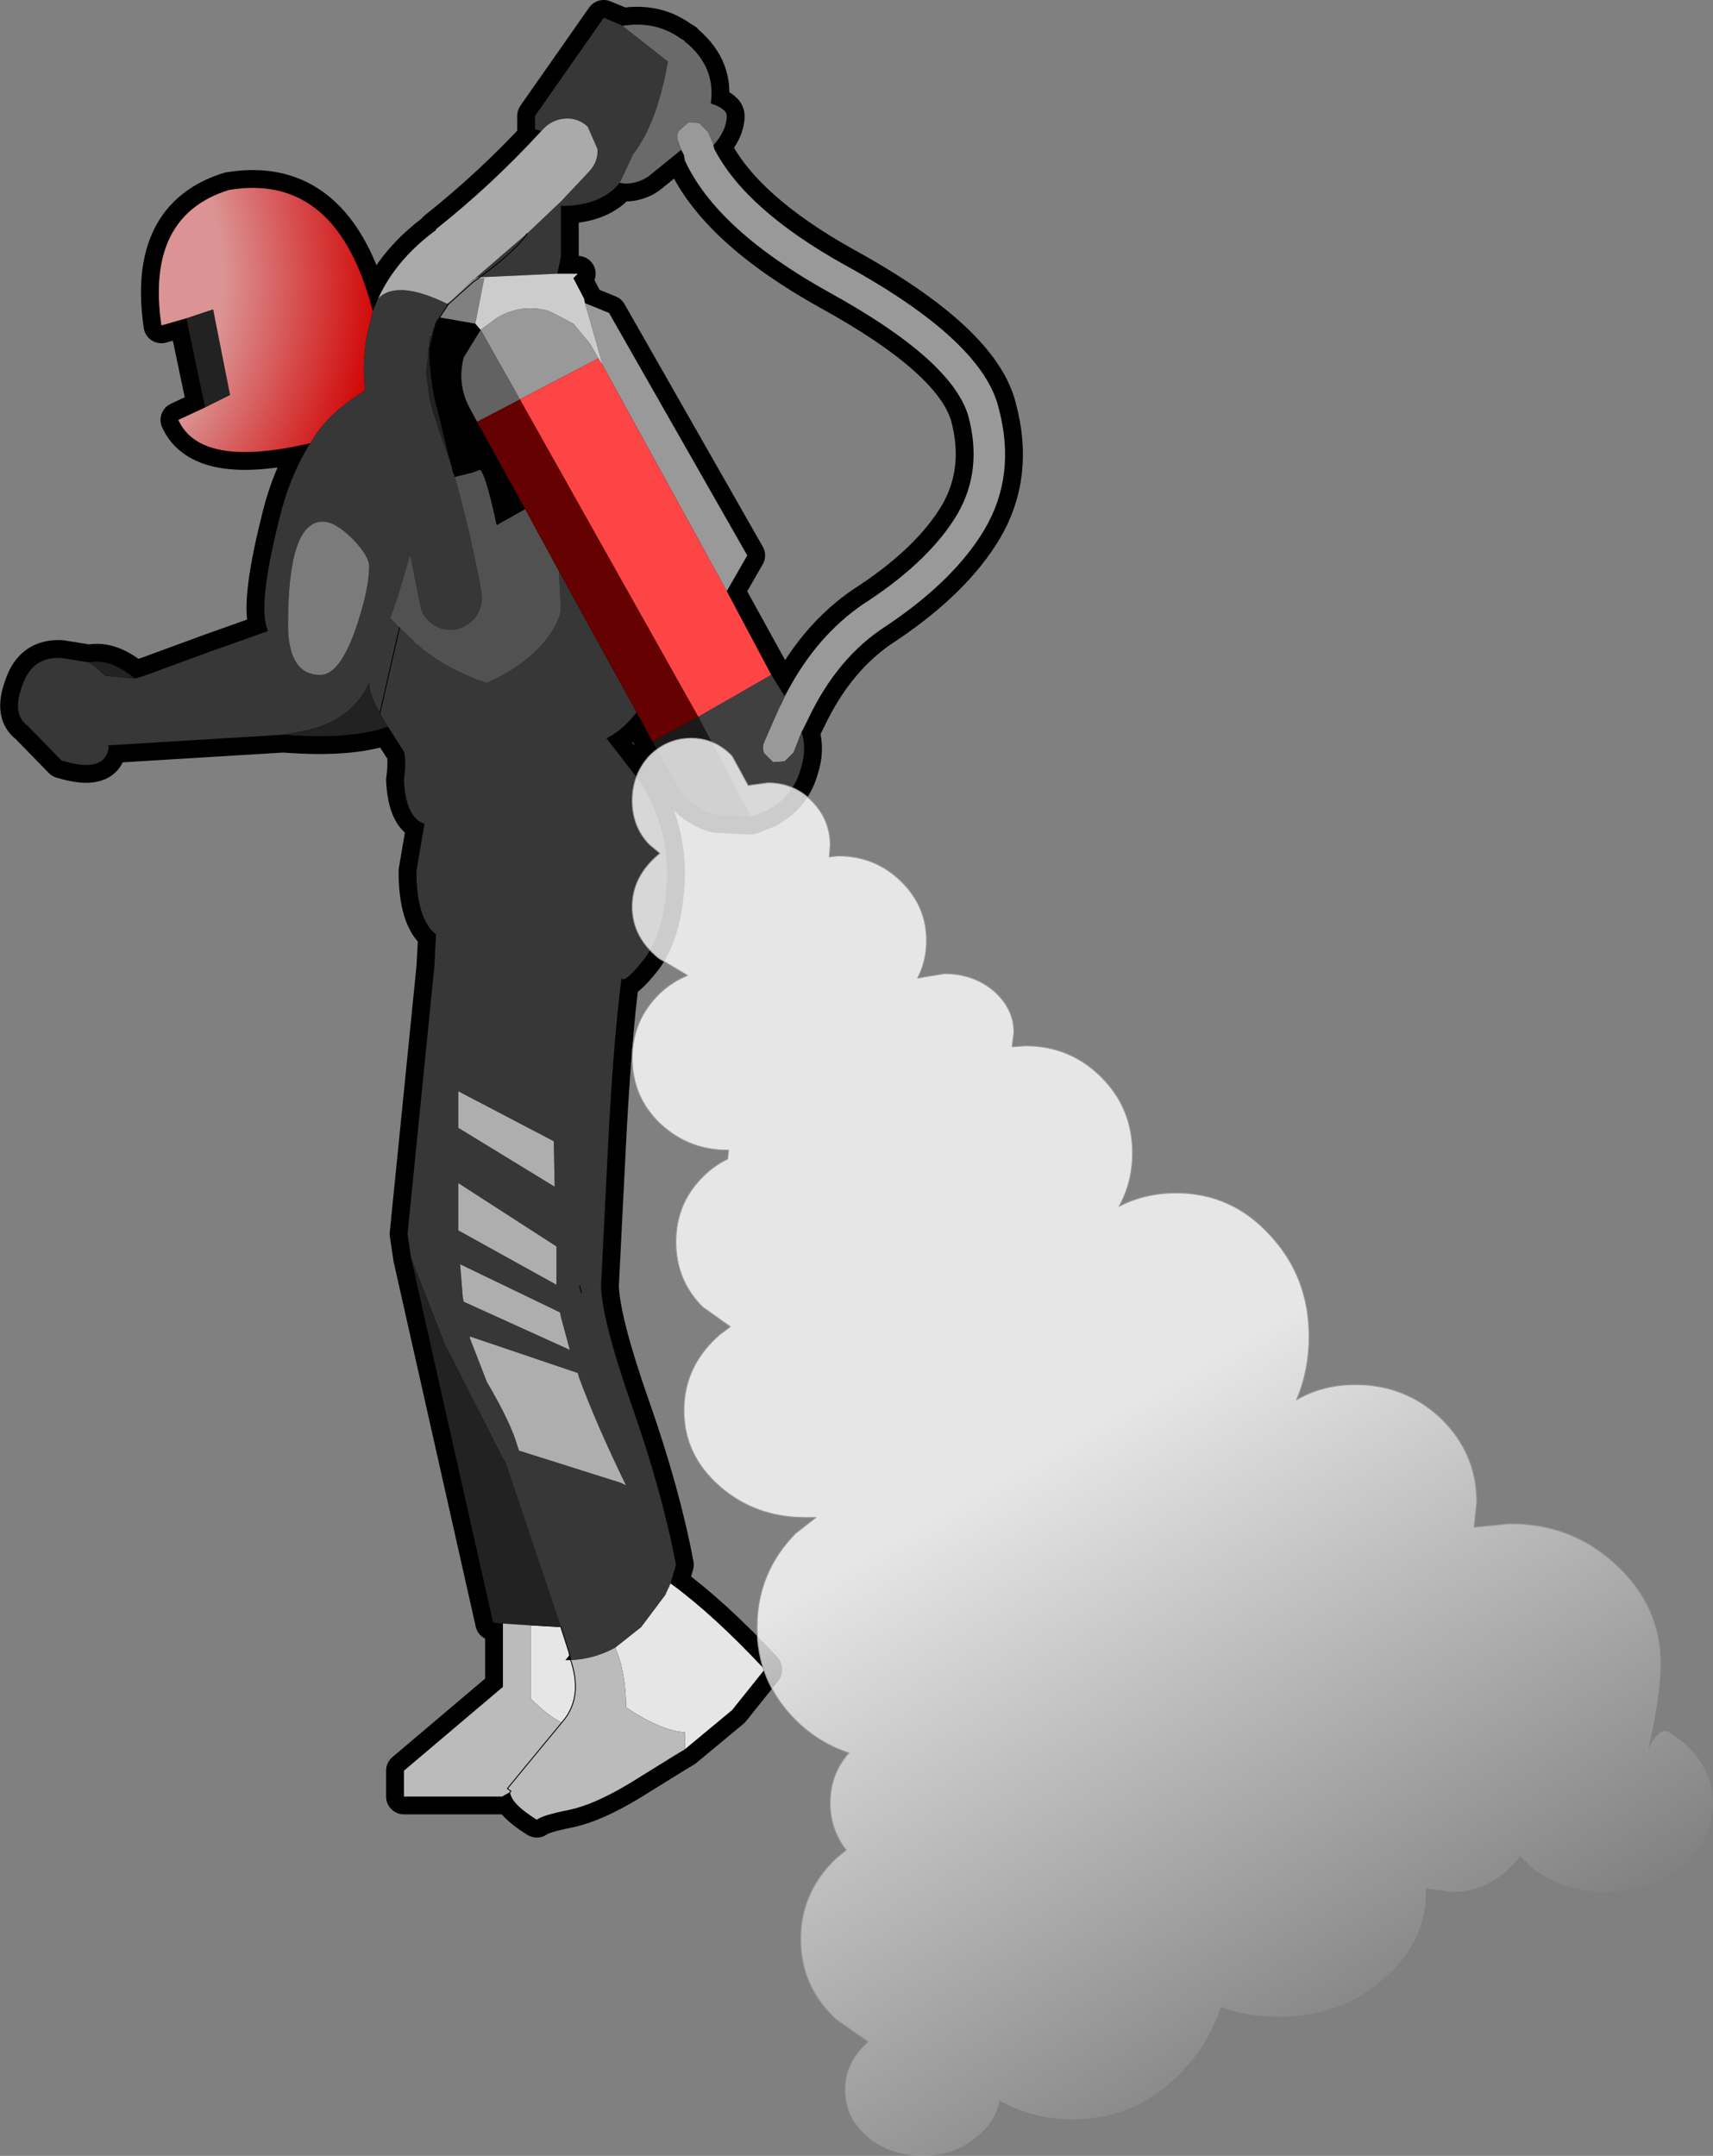 <?xml version="1.0" encoding="UTF-8" standalone="no"?>
<svg xmlns:ffdec="https://www.free-decompiler.com/flash" xmlns:xlink="http://www.w3.org/1999/xlink" ffdec:objectType="shape" height="120.9px" width="96.05px" xmlns="http://www.w3.org/2000/svg">
  <rect width="100%" height="100%" fill="#808080" stroke="none"/>
  <g transform="matrix(1.0, 0.0, 0.0, 1.0, 29.25, 53.1)">
    <path d="M-0.65 47.4 L-1.1 47.65 -6.6 47.65 -6.6 46.2 -1.05 41.5 -1.05 37.95 -1.55 37.9 -1.6 37.9 -6.2 17.45 -6.4 16.1 -4.9 1.15 -4.8 -0.7 Q-5.9 -1.55 -5.9 -4.25 L-5.45 -6.9 Q-6.5 -7.25 -6.6 -9.35 -6.45 -10.5 -6.6 -10.95 L-7.5 -12.35 Q-9.6 -11.6 -13.35 -11.9 L-23.2 -11.3 -23.15 -11.2 Q-23.35 -9.7 -25.8 -10.45 L-27.7 -12.4 Q-28.6 -13.05 -28.0 -14.65 -27.45 -16.3 -25.8 -16.2 L-24.25 -15.95 Q-23.05 -16.2 -21.7 -15.05 -21.4 -15.1 -20.35 -15.5 L-17.35 -16.6 -14.25 -17.7 -14.25 -17.8 Q-14.8 -19.1 -13.65 -23.75 -13.05 -26.35 -11.85 -28.25 -18.0 -26.8 -19.25 -29.55 L-17.75 -30.25 -18.8 -35.25 -20.2 -34.85 Q-21.1 -41.0 -16.4 -42.45 -10.35 -43.45 -8.35 -35.65 -7.4 -38.3 -4.8 -40.2 L-4.8 -40.25 Q-1.65 -42.75 1.1 -45.75 L0.75 -45.85 0.75 -46.6 4.6 -52.1 5.45 -51.75 5.65 -51.65 Q7.5 -51.95 8.9 -50.95 L9.15 -50.8 9.15 -50.75 9.3 -50.65 Q10.9 -49.25 10.6 -47.3 11.5 -47.0 11.5 -46.6 11.5 -45.8 10.75 -44.95 L10.8 -44.75 Q12.55 -41.35 18.1 -38.25 25.85 -34.0 26.75 -30.2 27.75 -26.45 25.95 -23.4 24.25 -20.55 20.45 -18.0 17.7 -16.25 16.05 -12.75 L15.7 -12.05 Q16.0 -11.05 15.65 -10.0 15.25 -8.5 13.85 -7.7 L12.85 -7.3 10.9 -7.4 Q9.4 -7.8 8.65 -9.2 L6.45 -13.15 Q5.55 -12.05 4.75 -11.7 L6.65 -9.25 Q8.25 -6.7 8.15 -3.75 8.0 -0.85 6.9 0.65 5.75 2.1 5.6 1.75 5.15 5.2 4.85 11.05 L4.45 19.0 Q4.5 20.95 6.2 25.8 7.9 30.65 8.65 34.65 L8.35 35.7 Q10.75 37.45 13.6 40.5 L13.6 40.55 11.8 42.8 9.15 45.0 8.65 45.3 6.15 46.85 Q4.1 48.1 2.65 48.4 1.15 48.7 0.85 48.95 -0.6 48.05 -0.65 47.4 L-0.6 47.35 -0.65 47.4 M2.75 40.0 Q3.4 41.95 2.45 43.25 L2.25 43.5 -0.8 47.2 -0.6 47.35 -0.8 47.2 2.25 43.5 2.45 43.25 Q3.4 41.95 2.75 40.0 L2.65 39.55 2.7 39.7 2.45 40.0 2.75 40.0 M2.2 38.15 L2.65 39.55 2.2 38.15 M9.1 -44.4 L8.95 -44.7 7.1 -43.2 6.85 -43.05 Q6.1 -42.7 5.5 -42.85 4.45 -41.55 2.2 -41.55 L2.2 -38.7 2.0 -37.75 3.15 -37.75 2.9 -37.5 3.5 -36.35 3.55 -36.1 4.9 -35.55 12.65 -21.95 11.5 -19.95 14.75 -14.05 15.05 -14.6 Q16.8 -17.75 19.5 -19.45 22.95 -21.75 24.45 -24.3 25.85 -26.75 25.05 -29.75 24.15 -32.9 17.25 -36.7 10.95 -40.2 9.15 -44.1 L9.1 -44.4 M-2.65 -37.45 L-2.7 -37.45 Q-3.95 -36.5 -4.6 -35.3 L-2.6 -34.95 -2.1 -37.5 -2.6 -37.5 -2.65 -37.45 M-1.05 28.7 L-0.9 28.9 -1.05 28.7 M3.25 19.0 L3.35 19.4 3.25 19.0" fill="#000000" fill-rule="evenodd" stroke="none"/>
    <path d="M-0.65 47.4 L-1.1 47.65 -6.6 47.65 -6.6 46.2 -1.05 41.5 -1.05 37.95 -1.55 37.9 -1.6 37.9 -6.2 17.45 -6.4 16.1 -4.9 1.15 -4.8 -0.7 Q-5.9 -1.55 -5.9 -4.25 L-5.45 -6.9 Q-6.5 -7.25 -6.6 -9.35 -6.45 -10.5 -6.6 -10.95 L-7.5 -12.35 Q-9.6 -11.6 -13.35 -11.9 L-23.2 -11.3 -23.15 -11.2 Q-23.35 -9.7 -25.8 -10.45 L-27.7 -12.4 Q-28.6 -13.05 -28.0 -14.65 -27.45 -16.3 -25.8 -16.2 L-24.25 -15.95 Q-23.05 -16.2 -21.7 -15.05 -21.4 -15.1 -20.35 -15.5 L-17.35 -16.6 -14.25 -17.7 -14.25 -17.8 Q-14.8 -19.1 -13.65 -23.75 -13.05 -26.35 -11.85 -28.25 -18.0 -26.8 -19.25 -29.55 L-17.75 -30.25 -18.8 -35.25 -20.2 -34.85 Q-21.1 -41.0 -16.4 -42.45 -10.35 -43.45 -8.35 -35.65 -7.4 -38.3 -4.8 -40.2 L-4.8 -40.25 Q-1.65 -42.75 1.1 -45.75 L0.75 -45.85 0.75 -46.6 4.6 -52.1 5.45 -51.75 5.65 -51.65 Q7.5 -51.95 8.9 -50.95 L9.15 -50.8 9.15 -50.75 9.3 -50.65 Q10.9 -49.25 10.6 -47.3 11.5 -47.0 11.5 -46.6 11.5 -45.8 10.75 -44.95 L10.8 -44.75 Q12.55 -41.35 18.1 -38.25 25.85 -34.0 26.75 -30.2 27.75 -26.45 25.95 -23.4 24.25 -20.55 20.45 -18.0 17.7 -16.25 16.05 -12.75 L15.7 -12.05 Q16.0 -11.05 15.65 -10.0 15.25 -8.5 13.85 -7.7 L12.85 -7.3 10.9 -7.4 Q9.4 -7.8 8.65 -9.2 L6.45 -13.15 Q5.55 -12.05 4.75 -11.7 L6.65 -9.25 Q8.25 -6.7 8.15 -3.75 8.0 -0.85 6.9 0.65 5.75 2.1 5.6 1.75 5.15 5.2 4.85 11.05 L4.45 19.0 Q4.5 20.95 6.2 25.8 7.9 30.65 8.65 34.65 L8.35 35.7 Q10.75 37.45 13.6 40.5 L13.6 40.55 11.8 42.8 9.15 45.0 8.65 45.3 6.15 46.85 Q4.1 48.1 2.65 48.4 1.15 48.7 0.85 48.95 -0.6 48.05 -0.65 47.4 L-0.6 47.35 -0.8 47.2 2.25 43.5 2.45 43.25 Q3.4 41.95 2.75 40.0 L2.65 39.55 2.2 38.15 M2.7 39.7 L2.65 39.55 M9.1 -44.4 L9.15 -44.1 Q10.95 -40.2 17.25 -36.7 24.15 -32.9 25.05 -29.75 25.85 -26.75 24.45 -24.3 22.95 -21.75 19.5 -19.45 16.8 -17.75 15.05 -14.6 L14.75 -14.05 11.5 -19.95 12.65 -21.95 4.9 -35.55 3.55 -36.1 3.5 -36.35 2.9 -37.5 3.15 -37.75 2.0 -37.75 2.2 -38.7 2.2 -41.55 Q4.45 -41.55 5.5 -42.85 6.1 -42.7 6.85 -43.05 L7.1 -43.2 8.95 -44.7 9.1 -44.4 M-0.6 47.35 L-0.65 47.4 M3.35 19.4 L3.25 19.0" fill="none" stroke="#000000" stroke-linecap="round" stroke-linejoin="round" stroke-width="2.0"/>
    <path d="M5.65 -51.65 L8.2 -49.65 Q7.6 -46.2 6.25 -44.45 L5.5 -42.85 Q4.45 -41.55 2.2 -41.55 L2.2 -38.7 2.0 -37.75 1.95 -37.75 -2.35 -37.55 Q-0.2 -39.15 0.3 -40.0 -0.2 -39.15 -2.35 -37.55 L-2.6 -37.5 0.3 -40.0 2.2 -41.8 3.8 -43.5 Q4.3 -44.05 4.25 -44.75 L3.7 -46.0 Q3.15 -46.5 2.45 -46.45 1.7 -46.4 1.2 -45.85 L1.1 -45.75 0.75 -45.85 0.75 -46.6 4.6 -52.1 5.45 -51.75 5.65 -51.65 M6.45 -13.15 Q5.55 -12.05 4.75 -11.7 L6.65 -9.25 Q8.25 -6.7 8.15 -3.75 8.0 -0.85 6.9 0.65 5.75 2.1 5.6 1.75 5.15 5.2 4.85 11.05 L4.45 19.0 Q4.5 20.95 6.2 25.8 7.9 30.65 8.65 34.65 L8.35 35.7 8.05 36.35 6.7 38.15 5.25 39.3 Q4.05 39.95 2.75 40.0 L2.65 39.55 2.2 38.15 -0.9 28.95 -0.9 28.9 -1.05 28.7 -4.2 22.5 -4.25 22.45 -6.2 17.45 -6.4 16.1 -4.9 1.15 -4.8 -0.7 Q-5.9 -1.55 -5.9 -4.25 L-5.45 -6.9 Q-6.5 -7.25 -6.6 -9.35 -6.45 -10.5 -6.6 -10.95 L-7.5 -12.35 -7.95 -13.1 -6.85 -17.9 -7.95 -13.1 Q-8.6 -14.3 -8.55 -14.8 -9.5 -12.75 -12.0 -12.15 L-13.35 -11.9 -23.2 -11.3 -23.15 -11.2 Q-23.35 -9.7 -25.8 -10.45 L-27.7 -12.4 Q-28.6 -13.05 -28.0 -14.65 -27.45 -16.3 -25.8 -16.2 L-24.25 -15.95 -23.9 -15.7 -23.35 -15.2 -21.7 -15.05 Q-21.4 -15.1 -20.35 -15.5 L-17.35 -16.6 -14.25 -17.7 -14.25 -17.8 Q-14.8 -19.1 -13.65 -23.75 -13.05 -26.35 -11.85 -28.25 -10.9 -29.9 -9.0 -31.05 L-8.8 -31.2 -8.8 -31.25 -8.85 -32.1 Q-8.9 -33.7 -8.45 -35.2 L-8.45 -35.25 -8.35 -35.65 -8.05 -36.35 Q-7.0 -37.45 -4.15 -36.05 L-4.6 -35.3 -4.8 -35.0 -5.05 -34.4 -5.15 -34.2 -5.35 -32.2 -5.15 -30.7 -4.95 -29.95 -4.75 -29.35 -4.75 -29.3 -3.95 -27.05 -3.85 -26.6 -3.8 -26.5 -3.75 -26.35 Q-2.85 -23.15 -2.25 -19.85 -2.15 -19.15 -2.55 -18.55 -3.0 -17.95 -3.7 -17.8 -4.4 -17.7 -5.0 -18.1 -5.6 -18.55 -5.7 -19.25 L-5.95 -20.5 -6.25 -22.0 -6.95 -19.65 -7.35 -18.5 -7.4 -18.45 -6.85 -17.9 -6.05 -17.15 -6.0 -17.05 -5.85 -16.95 Q-4.25 -15.55 -1.95 -14.8 -0.45 -15.45 0.7 -16.5 1.95 -17.7 2.2 -18.85 L2.1 -21.05 6.45 -13.15 M3.2 24.1 L3.15 23.9 -2.9 21.85 -2.9 21.95 -1.95 24.4 Q-0.6 26.7 -0.25 27.95 L-0.15 28.25 5.55 30.05 5.85 30.2 Q4.15 26.7 3.2 24.1 M2.15 20.5 L-3.45 17.8 -3.3 19.65 -3.25 19.9 2.7 22.6 2.2 20.75 2.15 20.5 M1.95 18.45 L1.95 16.8 -3.55 13.25 -3.55 15.4 -3.55 15.65 -3.55 15.9 1.95 18.95 1.95 18.45 M3.25 19.0 L3.35 19.4 3.25 19.0 M1.8 10.9 L-3.55 8.1 -3.55 10.15 1.85 13.45 1.8 10.9 M-9.45 -22.85 Q-10.45 -23.85 -11.15 -23.85 -13.1 -23.85 -13.1 -18.1 L-13.1 -17.8 Q-13.0 -15.25 -11.3 -15.25 -10.2 -15.25 -9.3 -17.85 -8.55 -20.05 -8.55 -21.35 -8.55 -21.9 -9.45 -22.85" fill="#373737" fill-rule="evenodd" stroke="none"/>
    <path d="M5.5 -42.85 L6.25 -44.45 Q7.6 -46.2 8.2 -49.65 L5.65 -51.65 Q7.5 -51.95 8.9 -50.95 L9.15 -50.8 9.15 -50.75 9.3 -50.65 Q10.9 -49.25 10.6 -47.3 11.5 -47.0 11.5 -46.6 11.5 -45.8 10.75 -44.95 L10.75 -45.0 10.45 -45.7 9.95 -46.2 9.4 -46.25 9.3 -46.2 8.8 -45.75 Q8.65 -45.45 8.8 -45.1 L8.95 -44.7 7.1 -43.2 6.85 -43.05 Q6.1 -42.7 5.5 -42.85" fill="#6a6a6a" fill-rule="evenodd" stroke="none"/>
    <path d="M8.95 -44.7 L8.8 -45.1 Q8.65 -45.45 8.8 -45.75 L9.3 -46.2 9.4 -46.25 9.95 -46.2 10.45 -45.7 10.75 -45.0 10.75 -44.95 10.8 -44.75 Q12.55 -41.35 18.1 -38.25 25.85 -34.0 26.75 -30.2 27.75 -26.45 25.95 -23.4 24.25 -20.55 20.45 -18.0 17.7 -16.25 16.05 -12.75 L15.7 -12.05 15.25 -10.9 14.75 -10.4 14.1 -10.35 13.6 -10.85 Q13.45 -11.15 13.6 -11.5 L14.5 -13.55 14.5 -13.5 14.75 -14.05 15.05 -14.6 Q16.8 -17.75 19.5 -19.45 22.95 -21.75 24.45 -24.3 25.85 -26.75 25.05 -29.75 24.15 -32.9 17.25 -36.7 10.95 -40.2 9.15 -44.1 L9.1 -44.4 8.95 -44.7 M3.55 -36.1 L4.9 -35.55 12.65 -21.95 11.5 -19.95 4.55 -32.6 3.8 -35.25 3.55 -36.1 M-2.3 -34.6 L-1.35 -35.3 Q0.05 -36.1 1.55 -35.65 L2.9 -34.95 3.85 -33.8 4.3 -33.0 -0.1 -30.7 -2.3 -34.6" fill="#999999" fill-rule="evenodd" stroke="none"/>
    <path d="M1.1 -45.75 L1.2 -45.85 Q1.7 -46.4 2.45 -46.45 3.15 -46.5 3.7 -46.0 L4.25 -44.75 Q4.3 -44.05 3.8 -43.5 L2.2 -41.8 0.3 -40.0 -2.6 -37.5 -2.65 -37.45 -2.7 -37.45 -4.15 -36.05 Q-7.0 -37.45 -8.05 -36.35 -7.05 -38.55 -4.8 -40.2 L-4.8 -40.25 Q-1.65 -42.75 1.1 -45.75 M-5.05 -34.4 L-5.05 -34.35 -5.15 -34.2 -5.05 -34.4" fill="#aaaaaa" fill-rule="evenodd" stroke="none"/>
    <path d="M-2.35 -37.55 L1.95 -37.75 2.0 -37.75 3.15 -37.75 2.9 -37.5 3.5 -36.35 3.55 -36.1 3.8 -35.25 4.55 -32.6 4.3 -33.0 3.85 -33.8 2.9 -34.95 1.55 -35.65 Q0.05 -36.1 -1.35 -35.3 L-2.3 -34.6 -2.6 -34.95 -2.1 -37.5 -2.4 -37.5 -2.35 -37.55 -2.4 -37.5 -2.6 -37.5 -2.35 -37.55" fill="#cccccc" fill-rule="evenodd" stroke="none"/>
    <path d="M11.5 -19.95 L14.0 -15.25 9.9 -12.9 -0.1 -30.7 4.3 -33.0 4.55 -32.6 11.5 -19.95" fill="#fe4545" fill-rule="evenodd" stroke="none"/>
    <path d="M15.7 -12.05 Q16.0 -11.05 15.65 -10.0 15.25 -8.5 13.85 -7.7 L12.85 -7.3 9.9 -12.9 14.0 -15.25 14.75 -14.05 14.5 -13.5 14.5 -13.55 13.6 -11.5 Q13.45 -11.15 13.6 -10.85 L14.1 -10.35 14.75 -10.4 15.25 -10.9 15.7 -12.05" fill="#404040" fill-rule="evenodd" stroke="none"/>
    <path d="M2.1 -21.05 L2.2 -18.85 Q1.95 -17.7 0.7 -16.5 -0.45 -15.45 -1.95 -14.8 -4.25 -15.55 -5.85 -16.95 L-6.0 -17.05 -6.05 -17.15 -6.85 -17.9 -7.4 -18.45 -7.35 -18.5 -6.95 -19.65 -6.25 -22.0 -5.95 -20.5 -5.7 -19.25 Q-5.6 -18.55 -5.0 -18.1 -4.4 -17.7 -3.7 -17.8 -3.0 -17.95 -2.55 -18.55 -2.15 -19.15 -2.25 -19.85 -2.85 -23.15 -3.75 -26.35 L-2.75 -26.6 -2.35 -26.75 Q-2.05 -26.65 -1.4 -23.65 L0.2 -24.55 2.1 -21.05" fill="#515151" fill-rule="evenodd" stroke="none"/>
    <path d="M7.35 -11.5 L6.45 -13.15 2.1 -21.05 0.2 -24.55 -2.5 -29.45 -0.1 -30.7 9.9 -12.9 7.35 -11.5" fill="#650101" fill-rule="evenodd" stroke="none"/>
    <path d="M12.85 -7.3 L10.9 -7.4 Q9.4 -7.8 8.65 -9.2 L7.35 -11.5 9.9 -12.9 12.85 -7.3" fill="#1a1a1a" fill-rule="evenodd" stroke="none"/>
    <path d="M3.2 24.1 Q4.15 26.7 5.85 30.2 L5.55 30.05 -0.15 28.25 -0.25 27.95 Q-0.6 26.7 -1.95 24.4 L-2.9 21.95 -2.9 21.85 3.15 23.9 3.2 24.1 M1.95 18.45 L1.95 18.95 -3.55 15.9 -3.55 15.65 -3.55 15.4 -3.55 13.25 1.95 16.8 1.95 18.45 M2.15 20.5 L2.2 20.75 2.7 22.6 -3.25 19.9 -3.3 19.65 -3.45 17.8 2.15 20.5 M1.8 10.9 L1.85 13.45 -3.55 10.15 -3.55 8.1 1.8 10.9" fill="#aeaeae" fill-rule="evenodd" stroke="none"/>
    <path d="M8.35 35.7 Q10.75 37.45 13.6 40.5 L13.6 40.55 11.8 42.8 9.15 45.0 9.15 44.05 Q7.8 43.95 5.85 42.65 5.85 40.7 5.25 39.3 L6.7 38.15 8.05 36.35 8.35 35.7 M2.75 40.0 Q3.4 41.95 2.45 43.25 L2.25 43.5 Q1.5 43.15 0.5 42.15 L0.5 38.05 2.2 38.15 2.65 39.55 2.7 39.7 2.45 40.0 2.75 40.0" fill="#e6e6e6" fill-rule="evenodd" stroke="none"/>
    <path d="M-1.05 37.95 L-1.55 37.9 -1.6 37.9 -6.2 17.45 -4.25 22.45 -4.2 22.5 -1.05 28.7 -0.9 28.9 -0.9 28.95 2.2 38.15 0.5 38.05 -1.05 37.95 M-7.5 -12.35 Q-9.6 -11.6 -13.35 -11.9 L-12.0 -12.15 Q-9.5 -12.75 -8.55 -14.8 -8.6 -14.3 -7.95 -13.1 L-7.5 -12.35 M-24.25 -15.95 Q-23.05 -16.2 -21.7 -15.05 L-23.35 -15.2 -23.9 -15.7 -24.25 -15.95 M-17.75 -30.25 L-18.8 -35.25 -17.3 -35.75 -16.35 -30.95 -17.75 -30.25 M-4.8 -35.0 L-5.15 -33.55 Q-5.15 -31.65 -4.65 -29.95 L-3.95 -27.05 -4.75 -29.3 -4.75 -29.35 -4.95 -29.95 -5.15 -30.7 -5.35 -32.2 -5.15 -34.2 -5.05 -34.35 -5.05 -34.4 -4.8 -35.0" fill="#222222" fill-rule="evenodd" stroke="none"/>
    <path d="M9.15 45.0 L8.65 45.3 6.15 46.85 Q4.1 48.1 2.65 48.4 1.15 48.7 0.85 48.95 -0.6 48.05 -0.65 47.4 L-1.1 47.65 -6.6 47.65 -6.6 46.2 -1.05 41.5 -1.05 37.95 0.5 38.05 0.5 42.15 Q1.5 43.15 2.25 43.5 L2.45 43.25 Q3.4 41.95 2.75 40.0 4.05 39.95 5.25 39.3 5.85 40.7 5.85 42.65 7.8 43.95 9.15 44.05 L9.15 45.0 M-0.6 47.35 L-0.8 47.2 2.25 43.5 -0.8 47.2 -0.6 47.35 -0.65 47.4 -0.6 47.35" fill="#bbbbbb" fill-rule="evenodd" stroke="none"/>
    <path d="M-2.5 -29.45 L-2.85 -30.1 Q-3.65 -31.5 -3.25 -33.05 L-2.3 -34.6 -0.1 -30.7 -2.5 -29.45" fill="#626262" fill-rule="evenodd" stroke="none"/>
    <path d="M-9.45 -22.85 Q-8.55 -21.9 -8.55 -21.35 -8.55 -20.05 -9.3 -17.85 -10.2 -15.25 -11.3 -15.25 -13.0 -15.25 -13.1 -17.8 L-13.1 -18.1 Q-13.1 -23.85 -11.15 -23.85 -10.45 -23.85 -9.45 -22.85" fill="#7b7b7b" fill-rule="evenodd" stroke="none"/>
    <path d="M-11.85 -28.25 Q-18.0 -26.8 -19.25 -29.55 L-17.75 -30.25 -16.35 -30.95 -17.3 -35.75 -18.8 -35.25 -20.2 -34.85 Q-21.1 -41.0 -16.4 -42.45 -10.35 -43.45 -8.35 -35.65 L-8.45 -35.25 -8.45 -35.2 Q-8.9 -33.7 -8.85 -32.1 L-8.8 -31.25 -8.8 -31.2 -9.0 -31.05 Q-10.9 -29.9 -11.85 -28.25" fill="url(#gradient0)" fill-rule="evenodd" stroke="none"/>
    <path d="M0.3 -40.0 Q-0.2 -39.15 -2.35 -37.55 L-2.4 -37.5 -2.7 -37.3 -4.1 -36.05 -4.6 -35.3 -4.8 -35.0 -5.15 -33.55 Q-5.15 -31.65 -4.65 -29.95 L-3.95 -27.05 M-6.85 -17.9 L-7.95 -13.1 M3.35 19.4 L3.25 19.0 M2.25 43.5 L2.45 43.25 Q3.4 41.95 2.75 40.0 L2.65 39.55 2.2 38.15 M2.7 39.7 L2.65 39.55 M2.25 43.5 L-0.8 47.2 -0.6 47.35 -0.65 47.4 -0.6 47.35 M-4.1 -36.05 L-4.15 -36.05" fill="none" stroke="#000000" stroke-linecap="round" stroke-linejoin="round" stroke-width="0.05"/>
    <path d="M19.75 67.0 L19.4 66.7 Q18.15 65.65 18.15 64.1 18.15 62.55 19.4 61.45 L19.45 61.4 17.65 60.15 Q15.65 58.3 15.65 55.65 15.65 53.0 17.65 51.1 L18.2 50.65 Q17.3 49.5 17.3 48.0 17.3 46.4 18.35 45.2 16.65 44.65 15.35 43.35 13.2 41.2 13.2 38.15 13.2 35.1 15.35 32.9 L16.5 32.0 15.9 32.0 Q13.1 32.0 11.1 30.25 9.1 28.5 9.1 26.0 9.1 23.5 11.1 21.75 L11.7 21.3 10.15 20.2 Q8.65 18.7 8.65 16.55 8.65 14.4 10.15 12.9 10.8 12.25 11.55 11.9 L11.6 11.4 11.55 11.4 Q9.35 11.4 7.75 9.9 6.2 8.4 6.2 6.25 6.2 4.1 7.75 2.6 8.45 1.95 9.3 1.6 L7.7 0.65 Q6.2 -0.55 6.2 -2.25 6.2 -3.95 7.7 -5.2 L7.75 -5.25 7.15 -5.75 Q6.2 -6.75 6.2 -8.2 6.2 -9.65 7.15 -10.7 8.15 -11.7 9.5 -11.7 10.85 -11.7 11.8 -10.7 L12.7 -9.05 13.8 -9.2 Q15.25 -9.2 16.25 -8.2 17.3 -7.15 17.3 -5.7 L17.25 -5.05 17.75 -5.1 Q19.8 -5.1 21.25 -3.7 22.7 -2.3 22.7 -0.35 22.7 0.8 22.2 1.75 L23.7 1.5 Q25.3 1.5 26.45 2.45 27.6 3.45 27.6 4.8 L27.5 5.6 28.25 5.55 Q30.75 5.55 32.5 7.3 34.25 9.05 34.25 11.55 34.25 13.2 33.5 14.55 34.95 13.8 36.7 13.8 39.8 13.8 41.95 16.15 44.15 18.5 44.15 21.85 44.15 23.75 43.45 25.4 44.9 24.55 46.75 24.55 49.55 24.55 51.55 26.45 53.55 28.4 53.55 31.15 L53.4 32.55 55.4 32.35 Q58.9 32.35 61.35 34.65 63.85 36.95 63.85 40.2 63.85 41.95 63.1 45.15 63.75 43.7 64.35 44.05 L65.05 44.55 Q66.8 46.0 66.8 48.05 66.8 50.1 65.05 51.55 63.3 53.0 60.8 53.0 58.3 53.0 56.55 51.55 L56.0 51.0 55.5 51.55 Q54.1 53.0 52.15 53.0 L50.7 52.8 50.7 53.0 Q50.7 55.9 48.25 57.95 45.85 60.0 42.45 60.0 40.7 60.0 39.2 59.45 38.55 61.5 37.0 63.1 34.5 65.75 30.9 65.75 28.65 65.75 26.8 64.7 26.6 65.85 25.55 66.7 24.3 67.8 22.5 67.8 20.95 67.8 19.75 67.0" fill="url(#gradient1)" fill-rule="evenodd" stroke="none"/>
    <path d="M19.75 67.0 L19.4 66.7 Q18.15 65.65 18.15 64.1 18.15 62.55 19.4 61.45 L19.45 61.4 17.65 60.15 Q15.65 58.3 15.65 55.65 15.65 53.0 17.65 51.1 L18.2 50.65 Q17.3 49.5 17.3 48.0 17.3 46.4 18.35 45.2 16.65 44.65 15.35 43.35 13.2 41.2 13.2 38.15 13.2 35.1 15.35 32.9 L16.5 32.0 15.9 32.0 Q13.1 32.0 11.1 30.25 9.1 28.5 9.1 26.0 9.1 23.5 11.1 21.75 L11.7 21.3 10.15 20.2 Q8.65 18.7 8.65 16.55 8.65 14.4 10.15 12.9 10.8 12.25 11.55 11.9 L11.6 11.4 11.55 11.4 Q9.35 11.4 7.75 9.9 6.2 8.4 6.2 6.25 6.2 4.1 7.75 2.6 8.45 1.95 9.3 1.6 L7.7 0.65 Q6.2 -0.55 6.2 -2.25 6.2 -3.95 7.7 -5.2 L7.75 -5.25 7.15 -5.75 Q6.2 -6.75 6.2 -8.2 6.2 -9.65 7.15 -10.7 8.15 -11.7 9.5 -11.7 10.85 -11.7 11.8 -10.7 L12.7 -9.05 13.8 -9.2 Q15.25 -9.2 16.25 -8.2 17.3 -7.15 17.3 -5.7 L17.25 -5.05 17.75 -5.1 Q19.8 -5.1 21.25 -3.7 22.7 -2.3 22.7 -0.35 22.7 0.8 22.2 1.75 L23.7 1.5 Q25.3 1.5 26.45 2.45 27.6 3.45 27.6 4.8 L27.5 5.6 28.25 5.55 Q30.75 5.55 32.5 7.3 34.25 9.05 34.25 11.55 34.25 13.2 33.5 14.55 34.95 13.8 36.7 13.8 39.8 13.8 41.95 16.15 44.15 18.5 44.15 21.85 44.15 23.75 43.45 25.4 44.9 24.55 46.75 24.55 49.55 24.55 51.55 26.45 53.55 28.4 53.55 31.15 L53.4 32.55 55.4 32.35 Q58.9 32.35 61.35 34.65 63.85 36.95 63.85 40.2 63.85 41.95 63.1 45.15" fill="none" stroke="#999999" stroke-linecap="round" stroke-linejoin="round" stroke-width="0.05"/>
  </g>
  <defs>
    <radialGradient cx="0" cy="0" gradientTransform="matrix(0.028, 0.0, 0.0, 0.028, -30.75, -37.45)" gradientUnits="userSpaceOnUse" id="gradient0" r="819.2" spreadMethod="pad">
      <stop offset="0.612" stop-color="#db9393"/>
      <stop offset="1.0" stop-color="#d10303"/>
    </radialGradient>
    <linearGradient gradientTransform="matrix(0.026, 0.044, -0.028, 0.016, 26.1, 26.35)" gradientUnits="userSpaceOnUse" id="gradient1" spreadMethod="pad" x1="-819.2" x2="819.2">
      <stop offset="0.541" stop-color="#ffffff" stop-opacity="0.8"/>
      <stop offset="1.0" stop-color="#ffffff" stop-opacity="0.0"/>
    </linearGradient>
  </defs>
</svg>
